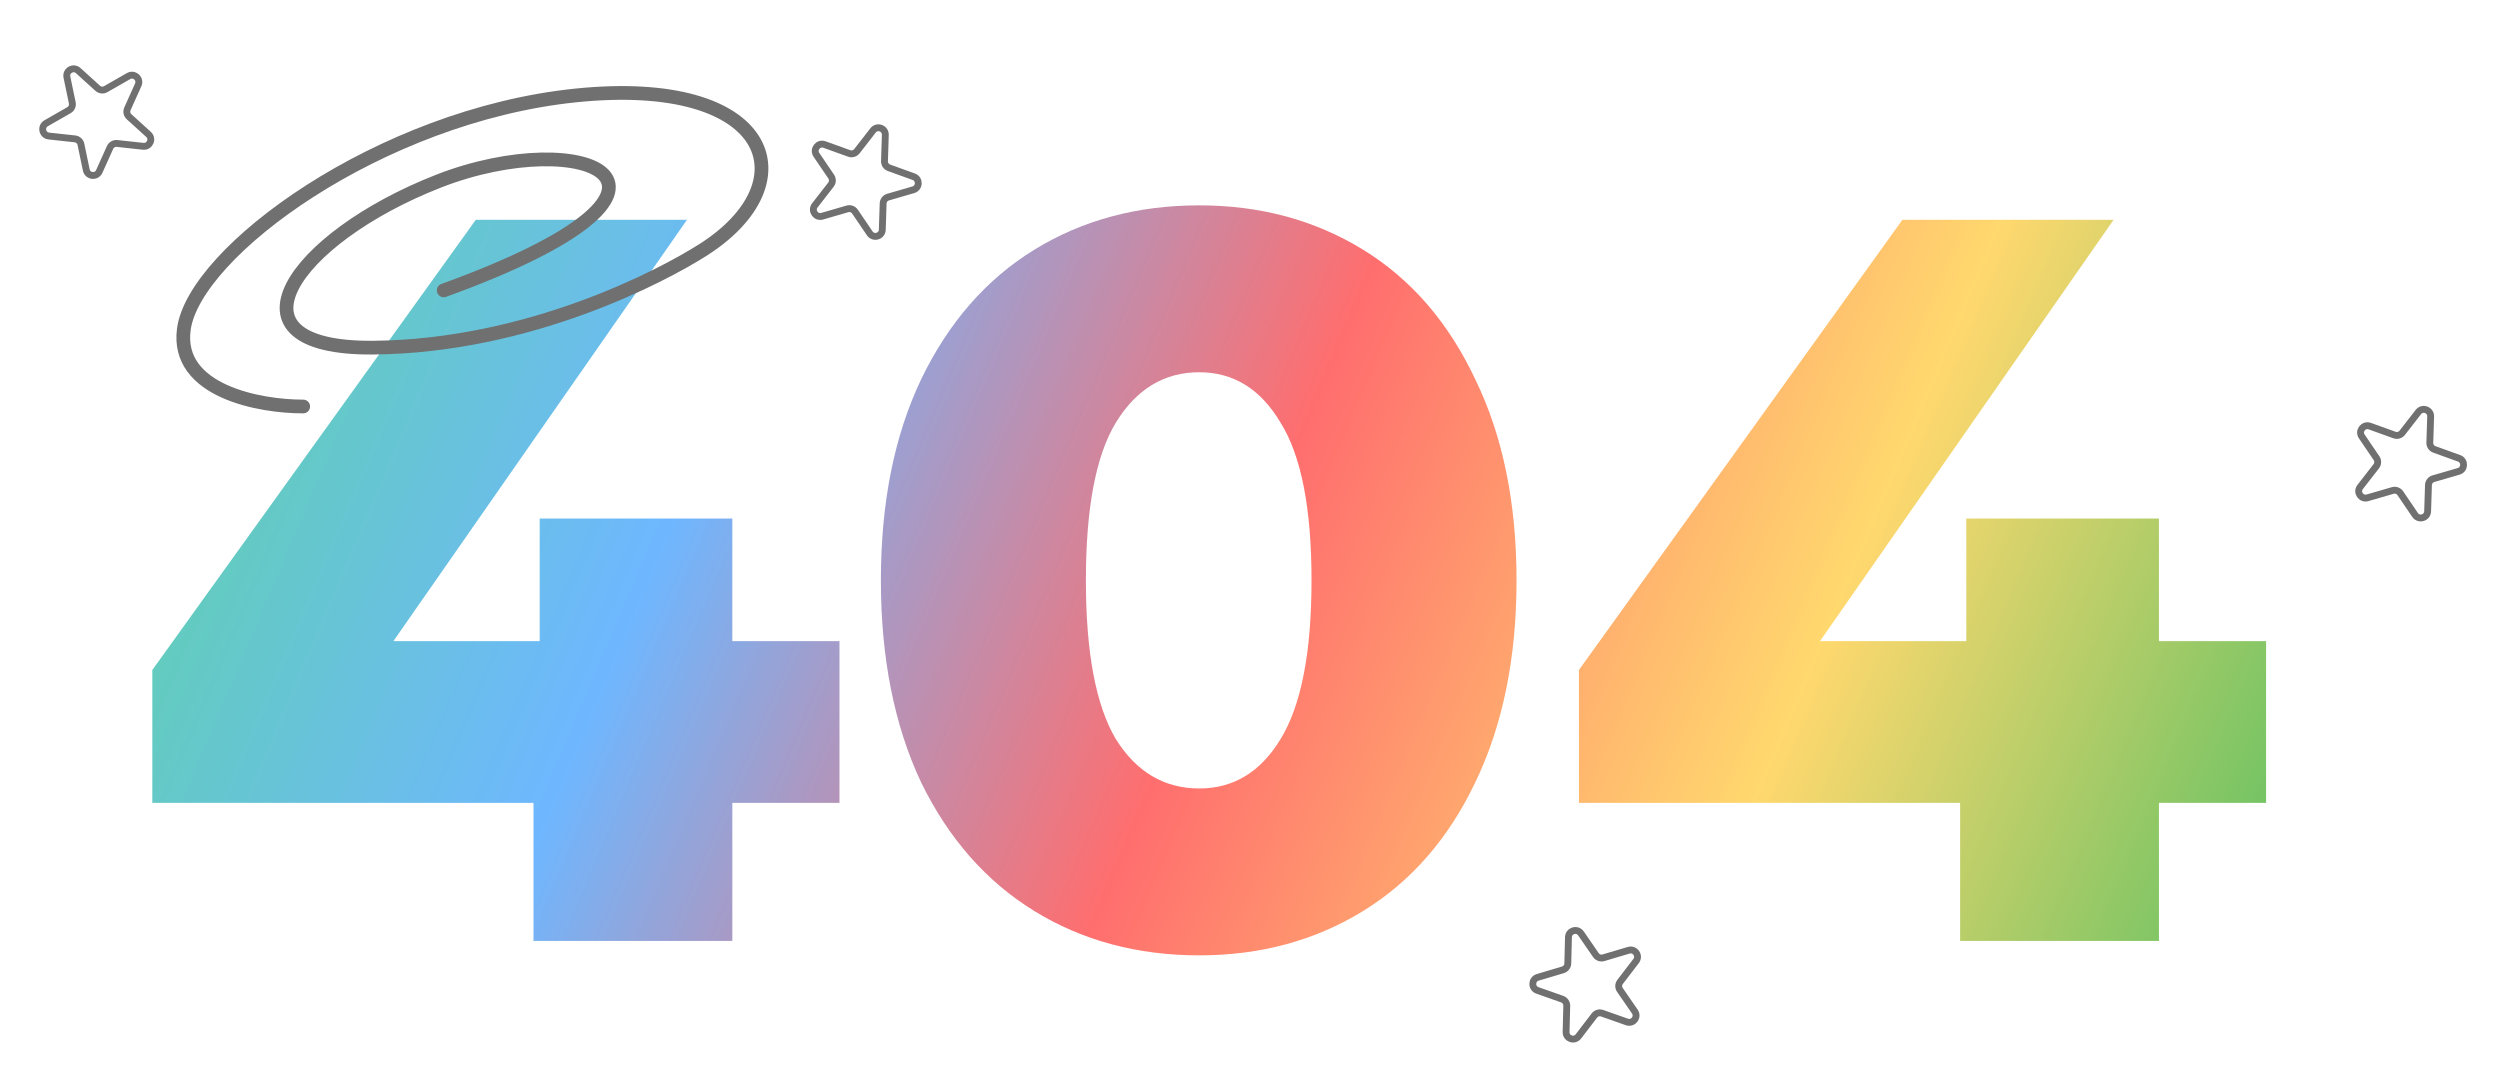 <svg width="364" height="158" viewBox="0 0 364 158" fill="none" xmlns="http://www.w3.org/2000/svg">
<path d="M122.228 116.9H106.628V137H77.678V116.9H22.178V97.55L69.278 32H100.028L57.278 93.35H78.578V75.5H106.628V93.35H122.228V116.9ZM174.607 139.1C165.607 139.1 157.607 136.95 150.607 132.65C143.607 128.35 138.107 122.1 134.107 113.9C130.207 105.6 128.257 95.8 128.257 84.5C128.257 73.2 130.207 63.45 134.107 55.25C138.107 46.95 143.607 40.65 150.607 36.35C157.607 32.05 165.607 29.9 174.607 29.9C183.507 29.9 191.457 32.05 198.457 36.35C205.457 40.65 210.907 46.95 214.807 55.25C218.807 63.45 220.807 73.2 220.807 84.5C220.807 95.8 218.807 105.6 214.807 113.9C210.907 122.1 205.457 128.35 198.457 132.65C191.457 136.95 183.507 139.1 174.607 139.1ZM174.607 114.8C179.607 114.8 183.557 112.4 186.457 107.6C189.457 102.7 190.957 95 190.957 84.5C190.957 74 189.457 66.35 186.457 61.55C183.557 56.65 179.607 54.2 174.607 54.2C169.507 54.2 165.457 56.65 162.457 61.55C159.557 66.35 158.107 74 158.107 84.5C158.107 95 159.557 102.7 162.457 107.6C165.457 112.4 169.507 114.8 174.607 114.8ZM329.943 116.9H314.343V137H285.393V116.9H229.893V97.55L276.993 32H307.743L264.993 93.35H286.293V75.5H314.343V93.35H329.943V116.9Z" fill="url(#paint0_linear)"/>
<path d="M9.742 11.228C9.544 10.28 10.675 9.632 11.393 10.283L14.225 12.853C14.546 13.144 15.018 13.196 15.393 12.98L18.713 11.081C19.554 10.6 20.519 11.476 20.122 12.359L18.553 15.847C18.375 16.242 18.472 16.707 18.793 16.998L21.625 19.568C22.342 20.219 21.808 21.407 20.845 21.302L17.043 20.888C16.612 20.841 16.2 21.077 16.022 21.472L14.454 24.96C14.056 25.843 12.76 25.702 12.563 24.754L11.782 21.01C11.693 20.586 11.342 20.267 10.911 20.22L7.109 19.806C6.146 19.701 5.88 18.425 6.721 17.944L10.04 16.044C10.416 15.829 10.611 15.396 10.523 14.972L9.742 11.228Z" stroke="#707070"/>
<path d="M127.113 18.992C127.707 18.227 128.933 18.669 128.903 19.638L128.781 23.46C128.767 23.893 129.033 24.286 129.441 24.433L133.039 25.73C133.95 26.059 133.908 27.361 132.978 27.631L129.305 28.697C128.889 28.817 128.598 29.192 128.584 29.625L128.462 33.447C128.431 34.416 127.179 34.779 126.635 33.977L124.487 30.813C124.243 30.455 123.797 30.294 123.381 30.414L119.708 31.48C118.777 31.749 118.045 30.671 118.639 29.906L120.985 26.885C121.251 26.543 121.266 26.069 121.022 25.71L118.874 22.546C118.33 21.744 119.13 20.715 120.041 21.044L123.639 22.341C124.046 22.488 124.502 22.355 124.768 22.013L127.113 18.992Z" stroke="#707070"/>
<path d="M352.113 59.992C352.707 59.227 353.933 59.669 353.903 60.638L353.781 64.46C353.767 64.893 354.033 65.286 354.441 65.433L358.039 66.73C358.95 67.059 358.908 68.362 357.978 68.631L354.305 69.697C353.889 69.817 353.598 70.192 353.584 70.625L353.462 74.448C353.431 75.416 352.179 75.779 351.635 74.977L349.487 71.813C349.243 71.455 348.797 71.294 348.381 71.414L344.708 72.48C343.777 72.749 343.045 71.671 343.639 70.906L345.985 67.885C346.251 67.543 346.266 67.069 346.022 66.71L343.874 63.546C343.33 62.744 344.13 61.715 345.041 62.044L348.639 63.341C349.046 63.488 349.502 63.355 349.768 63.013L352.113 59.992Z" stroke="#707070"/>
<path d="M228.367 136.452C228.391 135.484 229.64 135.112 230.19 135.91L232.36 139.058C232.606 139.415 233.054 139.573 233.469 139.449L237.134 138.358C238.063 138.081 238.803 139.155 238.214 139.924L235.89 142.961C235.627 143.305 235.615 143.78 235.861 144.137L238.032 147.285C238.581 148.083 237.789 149.118 236.876 148.796L233.269 147.525C232.86 147.38 232.405 147.516 232.142 147.86L229.818 150.897C229.23 151.667 228 151.233 228.024 150.265L228.119 146.442C228.13 146.009 227.86 145.618 227.452 145.474L223.845 144.202C222.931 143.88 222.964 142.577 223.892 142.301L227.558 141.209C227.973 141.086 228.261 140.709 228.272 140.276L228.367 136.452Z" stroke="#707070"/>
<g filter="url(#filter0_d)">
<path d="M64.606 40.282C106.642 25.046 85.093 16.063 63.843 24.38C42.594 32.697 31.564 48.819 54.341 48.617C77.119 48.415 96.499 38.123 102.38 34.373C117.893 24.481 112.415 8.97 83.857 11.894C55.299 14.818 28.25 34.682 26.763 45.959C25.573 54.981 37.855 57.202 44.145 57.185" stroke="#707070" stroke-width="2" stroke-linecap="round" stroke-linejoin="bevel"/>
</g>
<defs>
<filter id="filter0_d" x="15.757" y="0.757" width="104.724" height="67.711" filterUnits="userSpaceOnUse" color-interpolation-filters="sRGB">
<feFlood flood-opacity="0" result="BackgroundImageFix"/>
<feColorMatrix in="SourceAlpha" type="matrix" values="0 0 0 0 0 0 0 0 0 0 0 0 0 0 0 0 0 0 127 0"/>
<feOffset dy="2"/>
<feGaussianBlur stdDeviation="2"/>
<feColorMatrix type="matrix" values="0 0 0 0 0 0 0 0 0 0 0 0 0 0 0 0 0 0 0.25 0"/>
<feBlend mode="normal" in2="BackgroundImageFix" result="effect1_dropShadow"/>
<feBlend mode="normal" in="SourceGraphic" in2="effect1_dropShadow" result="shape"/>
</filter>
<linearGradient id="paint0_linear" x1="18" y1="25" x2="331" y2="158" gradientUnits="userSpaceOnUse">
<stop stop-color="#5DD69D"/>
<stop offset="0.274" stop-color="#6EB7FF"/>
<stop offset="0.508" stop-color="#FF6E6E"/>
<stop offset="0.748" stop-color="#FFD86E"/>
<stop offset="1" stop-color="#53BF62"/>
</linearGradient>
</defs>
</svg>
